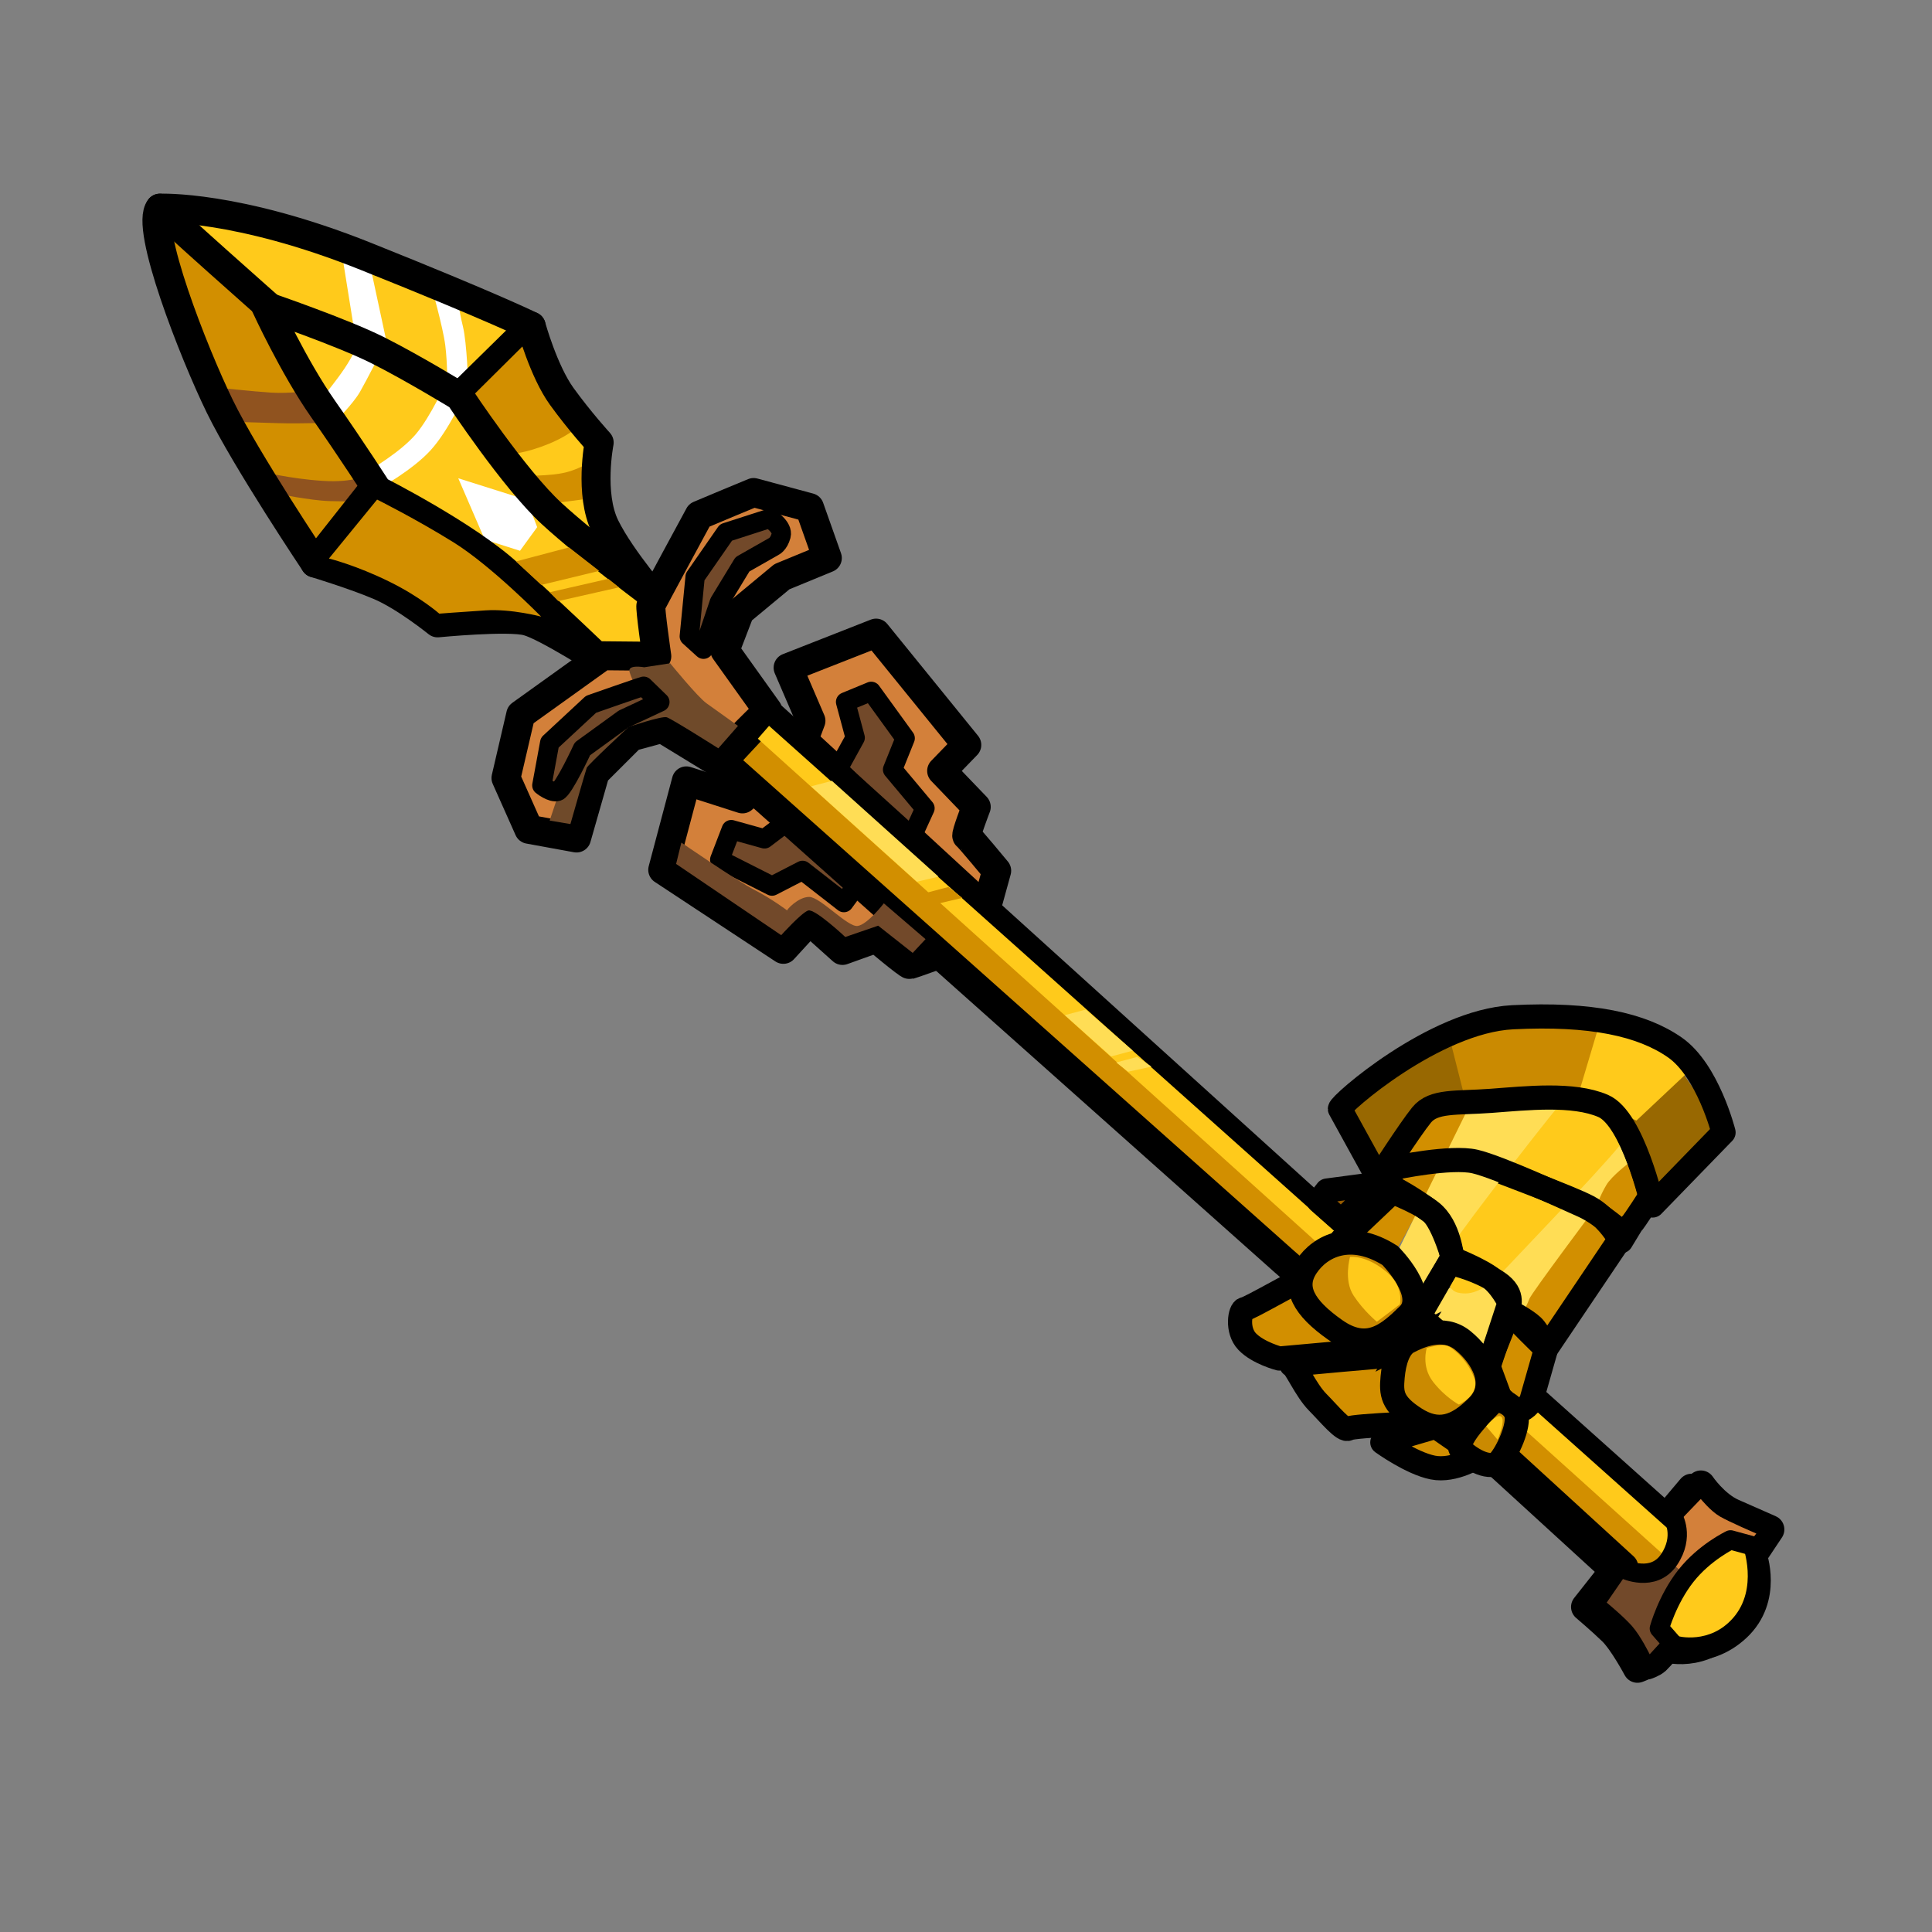 <svg width="400" height="400" viewBox="0 0 400 400" fill="none" xmlns="http://www.w3.org/2000/svg">
<rect x="0" y="0" width="400" height="400" fill="#808080" stroke="none"/>
<mask id="mask0_7149_5442" style="mask-type:luminance" maskUnits="userSpaceOnUse" x="302" y="286" width="81" height="71">
<path d="M318.249 286.289C318.249 286.289 315.29 291.823 312.221 294.4C309.153 296.977 302.866 302.485 302.866 302.485L315.527 339.015L349.963 356.811L382.836 315.652L337.997 288.035L318.241 286.293L318.249 286.289Z" fill="white"/>
</mask>
<g mask="url(#mask0_7149_5442)">
<path d="M157.03 148.218L272.157 252.433L304.642 280.731L343.783 315.763L350.233 308.118C350.233 308.118 353.038 312.273 356.798 313.938C360.559 315.603 364.515 317.336 364.515 317.336L360.894 322.767C360.894 322.767 364.144 331.493 357.636 337.58C351.122 343.664 344.025 340.94 344.025 340.94C344.025 340.94 341.622 343.76 340.947 344.38C340.273 344.999 339.013 345.401 339.013 345.401C339.013 345.401 336.072 339.872 333.83 337.69C331.589 335.509 328.268 332.698 328.268 332.698L334.264 325.1L290.78 285.322L263.932 261.823L147.671 158.273L157.028 148.223L157.03 148.218Z" fill="#212418" stroke="black" stroke-width="6" stroke-linecap="round" stroke-linejoin="round"/>
<path d="M154.984 153.615L342.828 322.881C342.828 322.881 343.452 322.16 343.865 320.789C344.278 319.417 344.144 317.823 344.144 317.823L157.308 150.954L154.982 153.621L154.984 153.615Z" fill="#3E3B28"/>
<path d="M358.913 320.768C358.913 320.768 356.97 320.098 356.876 319.683C356.783 319.268 351.574 321.226 347.128 326.947C342.682 332.668 341.392 337.344 341.392 337.344C341.392 337.344 344.837 339.222 345.168 339.349C345.498 339.476 352.082 341.181 356.922 335.637C362.243 329.531 358.915 320.762 358.915 320.762L358.913 320.768Z" fill="#00CFFF"/>
<path d="M350.213 311.018L345.174 316.259C345.174 316.259 345.154 320 344.305 321.52C343.456 323.04 342.877 323.873 342.877 323.873L345.948 326.411C345.948 326.411 348.125 323.359 350.86 321.356C352.969 319.814 356.082 318.227 356.082 318.227L360.606 319.597L361.703 318.172C361.703 318.172 356.078 315.767 354.137 314.63C352.197 313.493 350.211 311.024 350.211 311.024L350.213 311.018Z" fill="#D3803A"/>
<path d="M335.335 325.783L330.726 332.472C330.726 332.472 334.185 335.317 335.974 337.344C337.762 339.37 339.626 343.177 339.626 343.177L342.237 340.329C342.237 340.329 340.495 338.788 340.439 338.179C340.382 337.569 342.082 332.975 343.145 330.816C344.207 328.657 346.497 326.034 346.272 326.011C346.047 325.988 344.463 324.501 344.463 324.501L343.46 323.769C343.46 323.769 341.45 325.975 339.632 326.149C337.814 326.324 335.341 325.785 335.341 325.785L335.335 325.783Z" fill="#72492A"/>
<path d="M334.192 325.502C334.522 325.629 340.403 328.392 343.643 323.573C346.878 318.753 344.48 314.804 344.48 314.804" stroke="black" stroke-width="4" stroke-linecap="round" stroke-linejoin="round"/>
<path d="M362.341 321.123L356.367 319.493C356.367 319.493 350.986 322.049 347.126 326.952C343.267 331.849 341.636 337.829 341.636 337.829L344.542 341.144" stroke="black" stroke-width="6" stroke-linecap="round" stroke-linejoin="round"/>
</g>
<path d="M166.426 153.371C166.482 152.912 167.897 149.226 167.897 149.226L163.171 138.233L181.379 131.081L200.163 154.228L194.959 159.601L202.122 167.06C202.122 167.06 199.859 172.956 200.178 173.079C200.498 173.201 206.353 180.278 206.353 180.278L204.182 188.143L166.42 153.369L166.426 153.371Z" fill="#D3803A" stroke="black" stroke-width="6" stroke-linecap="round" stroke-linejoin="round"/>
<path d="M34.406 46.838C34.189 46.596 53.025 63.631 53.025 63.631C53.025 63.631 62.181 81.148 64.77 84.942C67.359 88.736 75.574 100.601 75.574 100.601L65.207 113.43C65.207 113.43 50.382 92.024 44.969 79.364C39.55 66.702 34.066 47.327 34.066 47.327" fill="#D28F00"/>
<path d="M33.667 43.906L56.355 64.278C56.355 64.278 68.234 68.212 78.994 73.429C89.755 78.647 95.151 82.078 95.151 82.078L109.086 68.007C109.086 68.007 87.76 57.476 74.756 52.819C50.263 44.049 33.662 43.904 33.662 43.904L33.667 43.906Z" fill="#FFCA1B"/>
<path d="M33.103 43.101C33.457 43.894 56.791 64.508 56.791 64.508" stroke="black" stroke-width="6" stroke-linecap="round" stroke-linejoin="round"/>
<path d="M70.66 51.695L73.499 69.398L80.522 73.055L76.459 54.161L70.66 51.695Z" fill="white"/>
<path d="M89.26 59.068C89.26 59.068 91.718 67.718 92.191 71.509C92.664 75.3 92.603 79.854 92.603 79.854L96.942 79.831C96.942 79.831 96.69 71.068 95.847 67.615C95.004 64.162 94.58 60.87 94.58 60.87L89.255 59.066L89.26 59.068Z" fill="white"/>
<path d="M95.148 82.083L109.972 67.525" stroke="black" stroke-width="6" stroke-linecap="round" stroke-linejoin="round"/>
<path d="M57.456 64.239C57.456 64.239 73.383 70.194 81.731 74.796C90.085 79.399 95.143 82.081 95.143 82.081C95.143 82.081 107.438 98.666 114.476 105.874C121.511 113.088 136.37 124.115 136.724 125.085C137.079 126.056 136.878 132.673 136.251 134.304C135.625 135.935 125.527 137.508 125.527 137.508C125.527 137.508 107.2 120.365 102.365 116.328C97.528 112.296 77.589 100.869 77.589 100.869C77.589 100.869 67.668 86.681 64.14 81.281C60.606 75.878 57.443 64.24 57.443 64.24L57.456 64.239Z" fill="#FFCA1B"/>
<path d="M67.41 81.505C67.41 81.505 69.665 78.761 71.342 76.269C73.019 73.778 74.434 70.718 74.434 70.718L78.971 72.699C78.971 72.699 76.006 78.546 74.54 81.113C73.074 83.679 69.203 87.491 69.203 87.491L67.405 81.503L67.41 81.505Z" fill="white"/>
<path d="M76.817 97.152L78.706 101.007C78.706 101.007 85.417 97.324 89.156 93.216C92.899 89.115 96.212 81.719 96.212 81.719L92.415 79.061C92.415 79.061 89.177 86.245 86.1 89.881C83.023 93.516 76.811 97.15 76.811 97.15L76.817 97.152Z" fill="white"/>
<path d="M94.879 99.022L100.362 111.715L107.658 114.035L111.219 109.138L109.055 103.496L94.879 99.022Z" fill="white"/>
<path d="M44.557 80.206C44.557 80.206 52.418 81.055 56.177 81.29C59.937 81.526 64.522 80.877 64.522 80.877L69.21 87.488C69.21 87.488 62.37 87.751 57.607 87.611C52.844 87.47 47.373 87.298 47.373 87.298L44.559 80.2L44.557 80.206Z" fill="#90531F"/>
<path d="M54.244 97.641C54.792 98.092 57.315 102.189 57.315 102.189C57.315 102.189 64.226 103.635 68.273 103.747C72.322 103.854 75.956 103.807 75.956 103.807L75.919 98.255C75.919 98.255 73.567 100.001 66.754 99.554C59.945 99.109 54.242 97.647 54.242 97.647L54.244 97.641Z" fill="#90531F"/>
<path d="M77.603 100.867L65.203 116.57" stroke="black" stroke-width="6" stroke-linecap="round" stroke-linejoin="round"/>
<path d="M108.859 71.036L108.39 71.501L97.553 82.26C97.553 82.26 102.709 90.516 108.461 97.649C115.001 105.76 125.692 113.593 125.692 113.593C125.692 113.593 121.49 106.689 121.619 100.67C121.749 94.651 121.957 92.083 121.957 92.083C121.957 92.083 117.354 87.047 113.871 81.513C110.388 75.978 109.187 71.004 108.867 71.033L108.859 71.036Z" fill="#D28F00"/>
<path d="M104.852 94.057C105.56 94.089 108.772 93.874 113.63 91.889C118.489 89.904 121.244 87.106 121.244 87.106L124.78 91.301L123.897 94.622C123.897 94.622 120.59 96.963 117.137 97.805C113.684 98.648 108.213 98.476 108.213 98.476L104.448 95.109L104.85 94.062L104.852 94.057Z" fill="#FFCA1B"/>
<path d="M113.957 104.278L122.832 103.108L126.929 115.029L113.957 104.278Z" fill="#FFCA1B"/>
<path d="M136.258 124.028C136.258 124.028 122.033 113.51 114.224 106.334C106.415 99.158 95.146 82.075 95.146 82.075C95.146 82.075 85.523 76.182 78.146 72.478C70.768 68.773 55.016 63.384 55.016 63.384C55.016 63.384 60.765 75.927 66.879 84.652C72.993 93.377 78.223 101.542 78.223 101.542C78.223 101.542 96.282 110.668 105.095 118.671C113.909 126.67 125.004 137.307 125.004 137.307" stroke="black" stroke-width="6" stroke-linecap="round" stroke-linejoin="round"/>
<path d="M33.103 43.101C33.103 43.101 49.002 42.377 75.705 53.063C102.408 63.749 109.978 67.527 109.978 67.527C109.978 67.527 112.554 76.873 116.289 82.049C120.025 87.219 124.053 91.629 124.053 91.629C124.053 91.629 121.955 102.266 125.295 109.047C128.634 115.829 136.739 125.097 136.739 125.097C136.739 125.097 138.031 132.635 136.496 134.904C134.962 137.172 125.013 137.317 125.013 137.317C125.013 137.317 113.194 129.701 109.211 128.615C105.229 127.529 90.603 128.957 90.603 128.957C90.603 128.957 83.889 123.522 78.591 121.267C73.293 119.013 65.209 116.573 65.209 116.573C65.209 116.573 50.941 95.261 45.519 84.159C40.096 73.056 29.88 46.921 33.106 43.096L33.103 43.101Z" stroke="black" stroke-width="6" stroke-linecap="round" stroke-linejoin="round"/>
<path d="M68.097 115.634C68.097 115.634 73.647 116.986 80.714 120.477C87.016 123.591 90.954 127.05 90.954 127.05C90.954 127.05 94.646 126.754 100.551 126.372C105.919 126.024 112.041 127.666 112.041 127.666C112.041 127.666 101.742 117.176 93.959 112.323C86.169 107.469 78.072 103.431 78.072 103.431L68.103 115.636L68.097 115.634Z" fill="#D28F00"/>
<path d="M173.487 159.217L177.056 152.736L175.069 145.329L180.38 143.138L187.408 152.841L184.798 159.329L191.508 167.342L188.543 173.815L173.487 159.217Z" fill="#72492A" stroke="black" stroke-width="4" stroke-linecap="round" stroke-linejoin="round"/>
<path d="M156.638 163.142C156.284 163.126 153.716 165.402 153.716 165.402L142.101 161.671L137.213 180.086L162.185 196.55L167.59 190.653L174.424 196.778L181.424 194.269C181.424 194.269 187.997 199.808 188.391 199.719C188.786 199.63 194.957 197.403 194.957 197.403L157.105 163.194" fill="#D3803A"/>
<path d="M156.638 163.142C156.284 163.126 153.716 165.402 153.716 165.402L142.101 161.671L137.213 180.086L162.185 196.55L167.59 190.653L174.424 196.778L181.424 194.269C181.424 194.269 187.997 199.808 188.391 199.719C188.786 199.63 194.957 197.403 194.957 197.403L157.105 163.194" stroke="black" stroke-width="6" stroke-linecap="round" stroke-linejoin="round"/>
<path d="M151.4 171.765L158.277 173.677L163.559 169.668L177.493 183.102L174.718 186.872L166.158 180.204L159.84 183.456L149.014 177.98L151.4 171.765Z" fill="#72492A" stroke="black" stroke-width="4" stroke-linecap="round" stroke-linejoin="round"/>
<path d="M158.947 147.542L274.074 251.756L306.559 280.055L345.7 315.087L352.15 307.442C352.15 307.442 354.955 311.597 358.715 313.262C362.476 314.927 366.432 316.66 366.432 316.66L362.811 322.091C362.811 322.091 366.061 330.817 359.553 336.903C353.039 342.988 345.942 340.264 345.942 340.264C345.942 340.264 343.539 343.083 342.864 343.703C342.19 344.323 340.93 344.724 340.93 344.724C340.93 344.724 337.989 339.196 335.747 337.014C333.506 334.833 330.185 332.022 330.185 332.022L336.181 324.424L292.697 284.646L265.849 261.147L149.588 157.597L158.945 147.547L158.947 147.542Z" fill="#D28F00" stroke="black" stroke-width="6" stroke-linecap="round" stroke-linejoin="round"/>
<path d="M144.767 106.671C146.093 106.081 156.027 101.973 156.027 101.973L167.593 105.091L171.291 115.532L161.884 119.405L153.176 126.626L150.084 134.681L158.964 147.104C158.964 147.104 154.411 151.52 152.909 153.144C151.408 154.767 148.665 157.893 148.665 157.893L137.084 150.812L130.698 152.545L123.216 160.015L119.361 173.498L109.49 171.694L104.759 161.079L107.813 147.952L124.804 135.768L135.984 135.875C135.984 135.875 134.542 125.864 134.764 125.286C134.986 124.707 144.762 106.682 144.762 106.682L144.767 106.671Z" fill="#D3803A" stroke="black" stroke-width="6" stroke-linecap="round" stroke-linejoin="round"/>
<path d="M138.756 137.332C138.756 137.332 144.421 144.298 146.289 145.622C149.397 147.82 152.793 150.287 152.793 150.287L148.721 154.932C148.721 154.932 139.092 148.827 138.052 148.504C137.013 148.181 130.152 150.509 130.152 150.509C130.152 150.509 121.723 158.337 121.482 158.965C121.241 159.593 118.099 170.613 118.099 170.613L113.804 169.893L119.005 154.303L133.648 144.992C133.792 145.472 131.489 142.678 130.35 139.156C129.808 137.488 133.384 138.153 133.384 138.153L138.759 137.327L138.756 137.332Z" fill="#6F4A2A"/>
<path d="M143.906 119.453L150.298 110.244L159.338 107.329C159.338 107.329 162.187 109.08 161.716 110.884C161.244 112.688 160.187 113.155 160.187 113.155L153.717 116.835L148.947 124.682L145.653 134.417L142.712 131.752L143.913 119.45L143.906 119.453Z" fill="#72492A" stroke="black" stroke-width="4" stroke-linecap="round" stroke-linejoin="round"/>
<path d="M133.253 142.085C132.532 142.25 122.36 145.824 122.36 145.824L113.813 153.764L112.184 162.602C112.184 162.602 114.193 164.252 115.446 163.854C116.698 163.456 120.585 155.043 120.585 155.043L129.118 148.855L136.62 145.35L133.255 142.079L133.253 142.085Z" fill="#72492A" stroke="black" stroke-width="4" stroke-linecap="round" stroke-linejoin="round"/>
<path d="M141.07 174.45C141.07 174.45 152.532 182.352 156.162 184.225C159.792 186.099 163.179 188.607 162.97 188.526C162.76 188.446 165.274 185.668 167.557 185.698C169.841 185.727 175.524 192.018 177.57 191.71C179.62 191.409 182.99 187.026 182.99 187.026L191.623 194.443L188.963 197.29L181.821 191.653L175.006 193.993C175.006 193.993 168.701 188.071 167.325 188.51C165.949 188.949 161.742 193.618 161.742 193.618L139.981 178.868L141.068 174.455L141.07 174.45Z" fill="#72492A"/>
<path d="M156.901 152.939L344.744 322.205C344.744 322.205 345.369 321.484 345.782 320.112C346.194 318.741 346.06 317.147 346.06 317.147L159.224 150.278L156.899 152.944L156.901 152.939Z" fill="#FFCA1B"/>
<path d="M172.23 161.657L167.915 162.806L189.84 182.552L194.307 181.499L172.23 161.657Z" fill="#FFDD55"/>
<path d="M224.774 209.022L220.458 210.171L230.033 218.723L234.533 217.53L224.774 209.022Z" fill="#FFDD55"/>
<path d="M235.426 218.828L231.111 219.977L233.564 221.887L238.41 220.834L235.426 218.828Z" fill="#FFDD55"/>
<path d="M196.347 183.641L191.229 185.003L193.94 187.147L199.238 185.898L196.347 183.641Z" fill="#D28F00"/>
<path d="M117.806 113.336L106.82 116.241L112.06 121.102L124.056 118.198L117.806 113.336Z" fill="#D28F00"/>
<path d="M125.936 119.839L113.813 122.617L115.581 124.448L128.146 121.607L125.936 119.839Z" fill="#D28F00"/>
<path d="M360.829 320.091C360.829 320.091 358.886 319.422 358.792 319.006C358.699 318.591 353.49 320.549 349.044 326.27C344.598 331.991 343.308 336.667 343.308 336.667C343.308 336.667 346.753 338.546 347.084 338.673C347.414 338.8 353.998 340.505 358.838 334.961C364.159 328.855 360.831 320.086 360.831 320.086L360.829 320.091Z" fill="#FFCA1B"/>
<path d="M352.136 310.345L347.096 315.585C347.096 315.585 347.076 319.326 346.227 320.846C345.378 322.366 344.799 323.199 344.799 323.199L347.871 325.738C347.871 325.738 350.047 322.685 352.782 320.682C354.891 319.14 358.004 317.553 358.004 317.553L362.529 318.923L363.626 317.499C363.626 317.499 358 315.093 356.06 313.956C354.121 312.814 352.134 310.35 352.134 310.35L352.136 310.345Z" fill="#D3803A"/>
<path d="M337.258 325.109L332.648 331.798C332.648 331.798 336.108 334.643 337.896 336.669C339.685 338.696 341.549 342.503 341.549 342.503L344.159 339.655C344.159 339.655 342.418 338.114 342.361 337.504C342.304 336.895 344.005 332.301 345.067 330.142C346.13 327.983 348.42 325.36 348.195 325.337C347.97 325.314 346.385 323.827 346.385 323.827L345.383 323.094C345.383 323.094 343.373 325.3 341.555 325.475C339.737 325.649 337.263 325.111 337.263 325.111L337.258 325.109Z" fill="#72492A"/>
<path d="M336.116 324.822C336.447 324.949 342.327 327.712 345.568 322.893C348.803 318.073 346.405 314.125 346.405 314.125" stroke="black" stroke-width="4" stroke-linecap="round" stroke-linejoin="round"/>
<path d="M364.257 320.447L358.283 318.817C358.283 318.817 352.902 321.373 349.042 326.276C345.183 331.173 343.552 337.153 343.552 337.153L346.458 340.468" stroke="black" stroke-width="4" stroke-linecap="round" stroke-linejoin="round"/>
<path d="M285.632 245.04L274.746 246.486L273.033 248.673L277.688 252.78L285.632 245.04Z" fill="#965B00" stroke="black" stroke-width="5" stroke-linecap="round" stroke-linejoin="round"/>
<path d="M339.312 240.345C338.743 239.755 333.958 231.216 330.382 230.214C326.81 229.214 324.505 228.586 324.505 228.586C324.505 228.586 325.12 232.423 324.264 234.607C323.408 236.791 306.949 264.739 306.949 264.739L299.72 266.793C299.72 266.793 294.822 273.882 295.86 274.131C296.897 274.381 306.571 283.277 306.571 283.277L339.315 240.34L339.312 240.345Z" fill="#FFDD55"/>
<path d="M337.314 240.734C337.314 240.734 333.716 243.423 332.58 245.341C331.212 247.654 330.559 249.723 330.559 249.723C330.559 249.723 317.107 267.666 316.644 268.904C315.157 272.893 307.536 285.712 307.536 285.712C307.536 285.712 314.515 293.422 315.311 292.279C316.323 290.826 315.415 290.839 320.512 281.839C327.457 269.578 340.745 247.594 340.824 247.128C340.956 246.32 341.075 240.527 339.614 238.295C338.153 236.062 337.316 240.742 337.316 240.742L337.314 240.734Z" fill="#D28F00"/>
<path d="M311.921 227.009C311.666 227.498 299.101 262.028 299.101 262.028C299.101 262.028 298.995 266.979 301.868 267.631C304.74 268.283 307.569 267.111 311.875 262.491C316.188 257.869 335.995 237.351 336.611 235.38C337.227 233.41 328.754 227.936 328.754 227.936L311.913 227.011L311.921 227.009Z" fill="#FFCA1B"/>
<path d="M337.787 253.436C338.378 252.867 341.734 247.602 341.734 247.602C341.734 247.602 337.129 229.072 330.322 227.54C323.515 226.007 312.938 227.181 304.923 227.944C296.908 228.706 295.388 229.37 294.313 230.858C293.238 232.345 288.037 242.786 288.037 242.786C288.037 242.786 300.299 238.4 305.358 240.475C310.417 242.55 324.686 247.71 328.813 249.885C332.943 252.055 335.623 256.983 335.623 256.983L337.782 253.433L337.787 253.436Z" stroke="black" stroke-width="5" stroke-linecap="round" stroke-linejoin="round"/>
<path d="M269.734 264.789C268.682 265.111 258.593 270.932 257.661 271.033C256.729 271.133 255.949 275.401 258.217 277.766C260.485 280.131 264.869 281.266 264.869 281.266L285.778 279.377L269.734 264.789Z" fill="#D28F00" stroke="black" stroke-width="5" stroke-linecap="round" stroke-linejoin="round"/>
<path d="M288.654 280.597C288.654 280.597 266.588 282.458 267.395 282.591C268.203 282.724 270.284 287.769 272.84 290.346C275.21 292.743 278.22 296.45 279.16 295.775C280.1 295.1 298.337 294.476 298.337 294.476C298.337 294.476 288.77 280.366 288.654 280.597Z" fill="#D28F00" stroke="black" stroke-width="5" stroke-linecap="round" stroke-linejoin="round"/>
<path d="M306.076 301.479C306.076 301.479 301.137 304.74 296.636 303.835C292.135 302.931 286.195 298.634 286.195 298.634L297.277 295.387L306.081 301.482L306.076 301.479Z" fill="#D28F00" stroke="black" stroke-width="5" stroke-linecap="round" stroke-linejoin="round"/>
<path d="M347.388 220.706C347.388 220.706 345.373 222.869 341.282 224.52C337.188 226.176 331.915 228.964 331.915 228.964C331.915 228.964 337.807 235.578 339.113 239.777C340.42 243.977 341.602 248.409 342.534 248.309C343.466 248.209 356.846 234.459 356.846 234.459L347.391 220.701L347.388 220.706Z" fill="#986801"/>
<path d="M329.594 212.223L325.938 226.405L338.809 232.001L350.394 221.11C350.394 221.11 342.982 215.161 339.406 214.159C335.834 213.159 329.592 212.215 329.592 212.215L329.594 212.223Z" fill="#FFCA1B"/>
<path d="M298.34 215.41L303.628 228.735L326.493 227.58L331.474 210.873C331.474 210.873 318.246 211.527 311.63 211.853C305.013 212.179 298.343 215.405 298.343 215.405L298.34 215.41Z" fill="#CA8A01"/>
<path d="M304.943 230.256C304.943 230.256 306.294 233.524 305.654 235.061C305.013 236.598 292.905 251.525 291.772 253.996C290.644 256.47 285.269 265.059 285.269 265.059L278.628 256.627L295.776 229.527L304.935 230.258L304.943 230.256Z" fill="#D28F00"/>
<path d="M324.041 227.411C323.542 227.566 303.388 253.393 300.563 257.96C297.743 262.53 294.683 267.196 294.683 267.196L288.844 260.168C288.844 260.168 303.94 229.484 304.199 228.998C304.459 228.511 324.044 227.406 324.044 227.406L324.041 227.411Z" fill="#FFDD55"/>
<path d="M278.207 230.299L285.346 244.008C285.346 244.008 291.5 232.308 294.313 230.858C297.125 229.408 303.63 228.73 303.63 228.73L300.198 215.207C300.198 215.207 290.242 220.221 286.947 222.584C283.65 224.952 277.606 231.434 277.606 231.434" fill="#986801"/>
<path d="M285.346 244.008L277.411 229.586C277.316 228.656 296.912 211.438 313.166 210.612C329.412 209.789 339.92 212.091 346.773 216.87C353.631 221.651 356.843 234.464 356.843 234.464L342.157 249.585C342.157 249.585 338.12 231.646 331.913 228.97C325.705 226.293 316.064 227.37 308.746 227.913C301.433 228.458 296.811 227.782 294.31 230.863C291.81 233.944 285.343 244.013 285.343 244.013L285.346 244.008Z" stroke="black" stroke-width="5" stroke-linecap="round" stroke-linejoin="round"/>
<path d="M288.895 246.167L277.777 256.722C277.777 256.722 293.667 273.278 293.8 272.47C293.933 271.663 300.656 260.553 300.656 260.553C300.656 260.553 300.1 253.82 296.333 250.959C292.567 248.098 288.895 246.167 288.895 246.167Z" stroke="black" stroke-width="5" stroke-linecap="round" stroke-linejoin="round"/>
<path d="M307.699 284.466L312.525 269.726C312.525 269.726 310.753 265.862 307.889 264.064C305.024 262.265 300.656 260.553 300.656 260.553L293.8 272.47L307.699 284.466Z" stroke="black" stroke-width="5" stroke-linecap="round" stroke-linejoin="round"/>
<path d="M320.094 279.274L316.969 290.226C316.969 290.226 315.533 292.399 314.035 291.903C312.536 291.408 310.496 289.164 310.496 289.164L308.081 282.621L312.485 271.468C312.485 271.468 315.929 273.278 317.289 274.578C318.65 275.879 320.094 279.274 320.094 279.274Z" stroke="black" stroke-width="5" stroke-linecap="round" stroke-linejoin="round"/>
<path d="M336.124 255.487L320.095 279.273C320.095 279.273 312.933 272.286 312.488 271.463C312.044 270.639 313.946 268.13 310.063 265.499C306.174 262.866 301.216 261.724 301.216 261.724C301.216 261.724 298.955 253.213 296.335 250.959C293.714 248.705 286.349 246.002 286.349 246.002L288.871 241.761C288.871 241.761 300.4 239.332 305.364 240.478C310.328 241.623 324.223 248.054 327.784 249.633C331.344 251.212 336.124 255.487 336.124 255.487Z" stroke="black" stroke-width="5" stroke-linecap="round" stroke-linejoin="round"/>
<path d="M287.801 259.942C287.801 259.942 295.865 267.991 291.606 272.194C287.347 276.397 283.099 280.02 276.469 275.361C269.838 270.701 267.607 266.599 270.479 262.253C273.351 257.906 279.677 254.79 287.801 259.942Z" fill="#CA8A01" stroke="black" stroke-width="5" stroke-miterlimit="10"/>
<path d="M291.609 277.759C293.603 276.756 298.754 274.195 302.862 277.525C306.97 280.854 310.325 286.723 305.944 291.153C301.564 295.584 297.716 296.779 292.906 293.667C288.102 290.557 288.029 288.468 288.329 285.108C288.629 281.748 289.618 278.757 291.612 277.754L291.609 277.759Z" fill="#CA8A01" stroke="black" stroke-width="5" stroke-miterlimit="10"/>
<path d="M309.706 289.672C310.154 289.905 313.02 290.271 313.882 292.634C314.744 294.998 312.045 300.846 310.347 302.629C308.643 304.41 304.754 302.362 302.602 300.273C300.451 298.184 309.706 289.672 309.706 289.672Z" fill="#CA8A01" stroke="black" stroke-width="5" stroke-linecap="round" stroke-linejoin="round"/>
<path d="M279.513 260.218C279.513 260.218 278.126 265.034 280.256 268.256C282.386 271.479 285.068 273.652 285.068 273.652L289.835 270.042C289.835 270.042 290.706 266.543 287.318 263.558C283.005 259.763 279.518 260.221 279.518 260.221L279.513 260.218Z" fill="#FFCA1B"/>
<path d="M295.397 279.085C295.397 279.085 294.184 282.844 296.692 286.074C299.2 289.303 302.044 290.803 302.044 290.803C302.044 290.803 306.549 288.776 305.187 285.193C303.825 281.61 300.925 279.129 299.645 278.645C298.364 278.161 295.397 279.085 295.397 279.085Z" fill="#FFCA1B"/>
<path d="M307.702 295.305L310.065 298.08C310.065 298.08 311.738 294.179 310.845 293.332C309.952 292.485 307.699 295.31 307.699 295.31L307.702 295.305Z" fill="#FFCA1B"/>
</svg>
